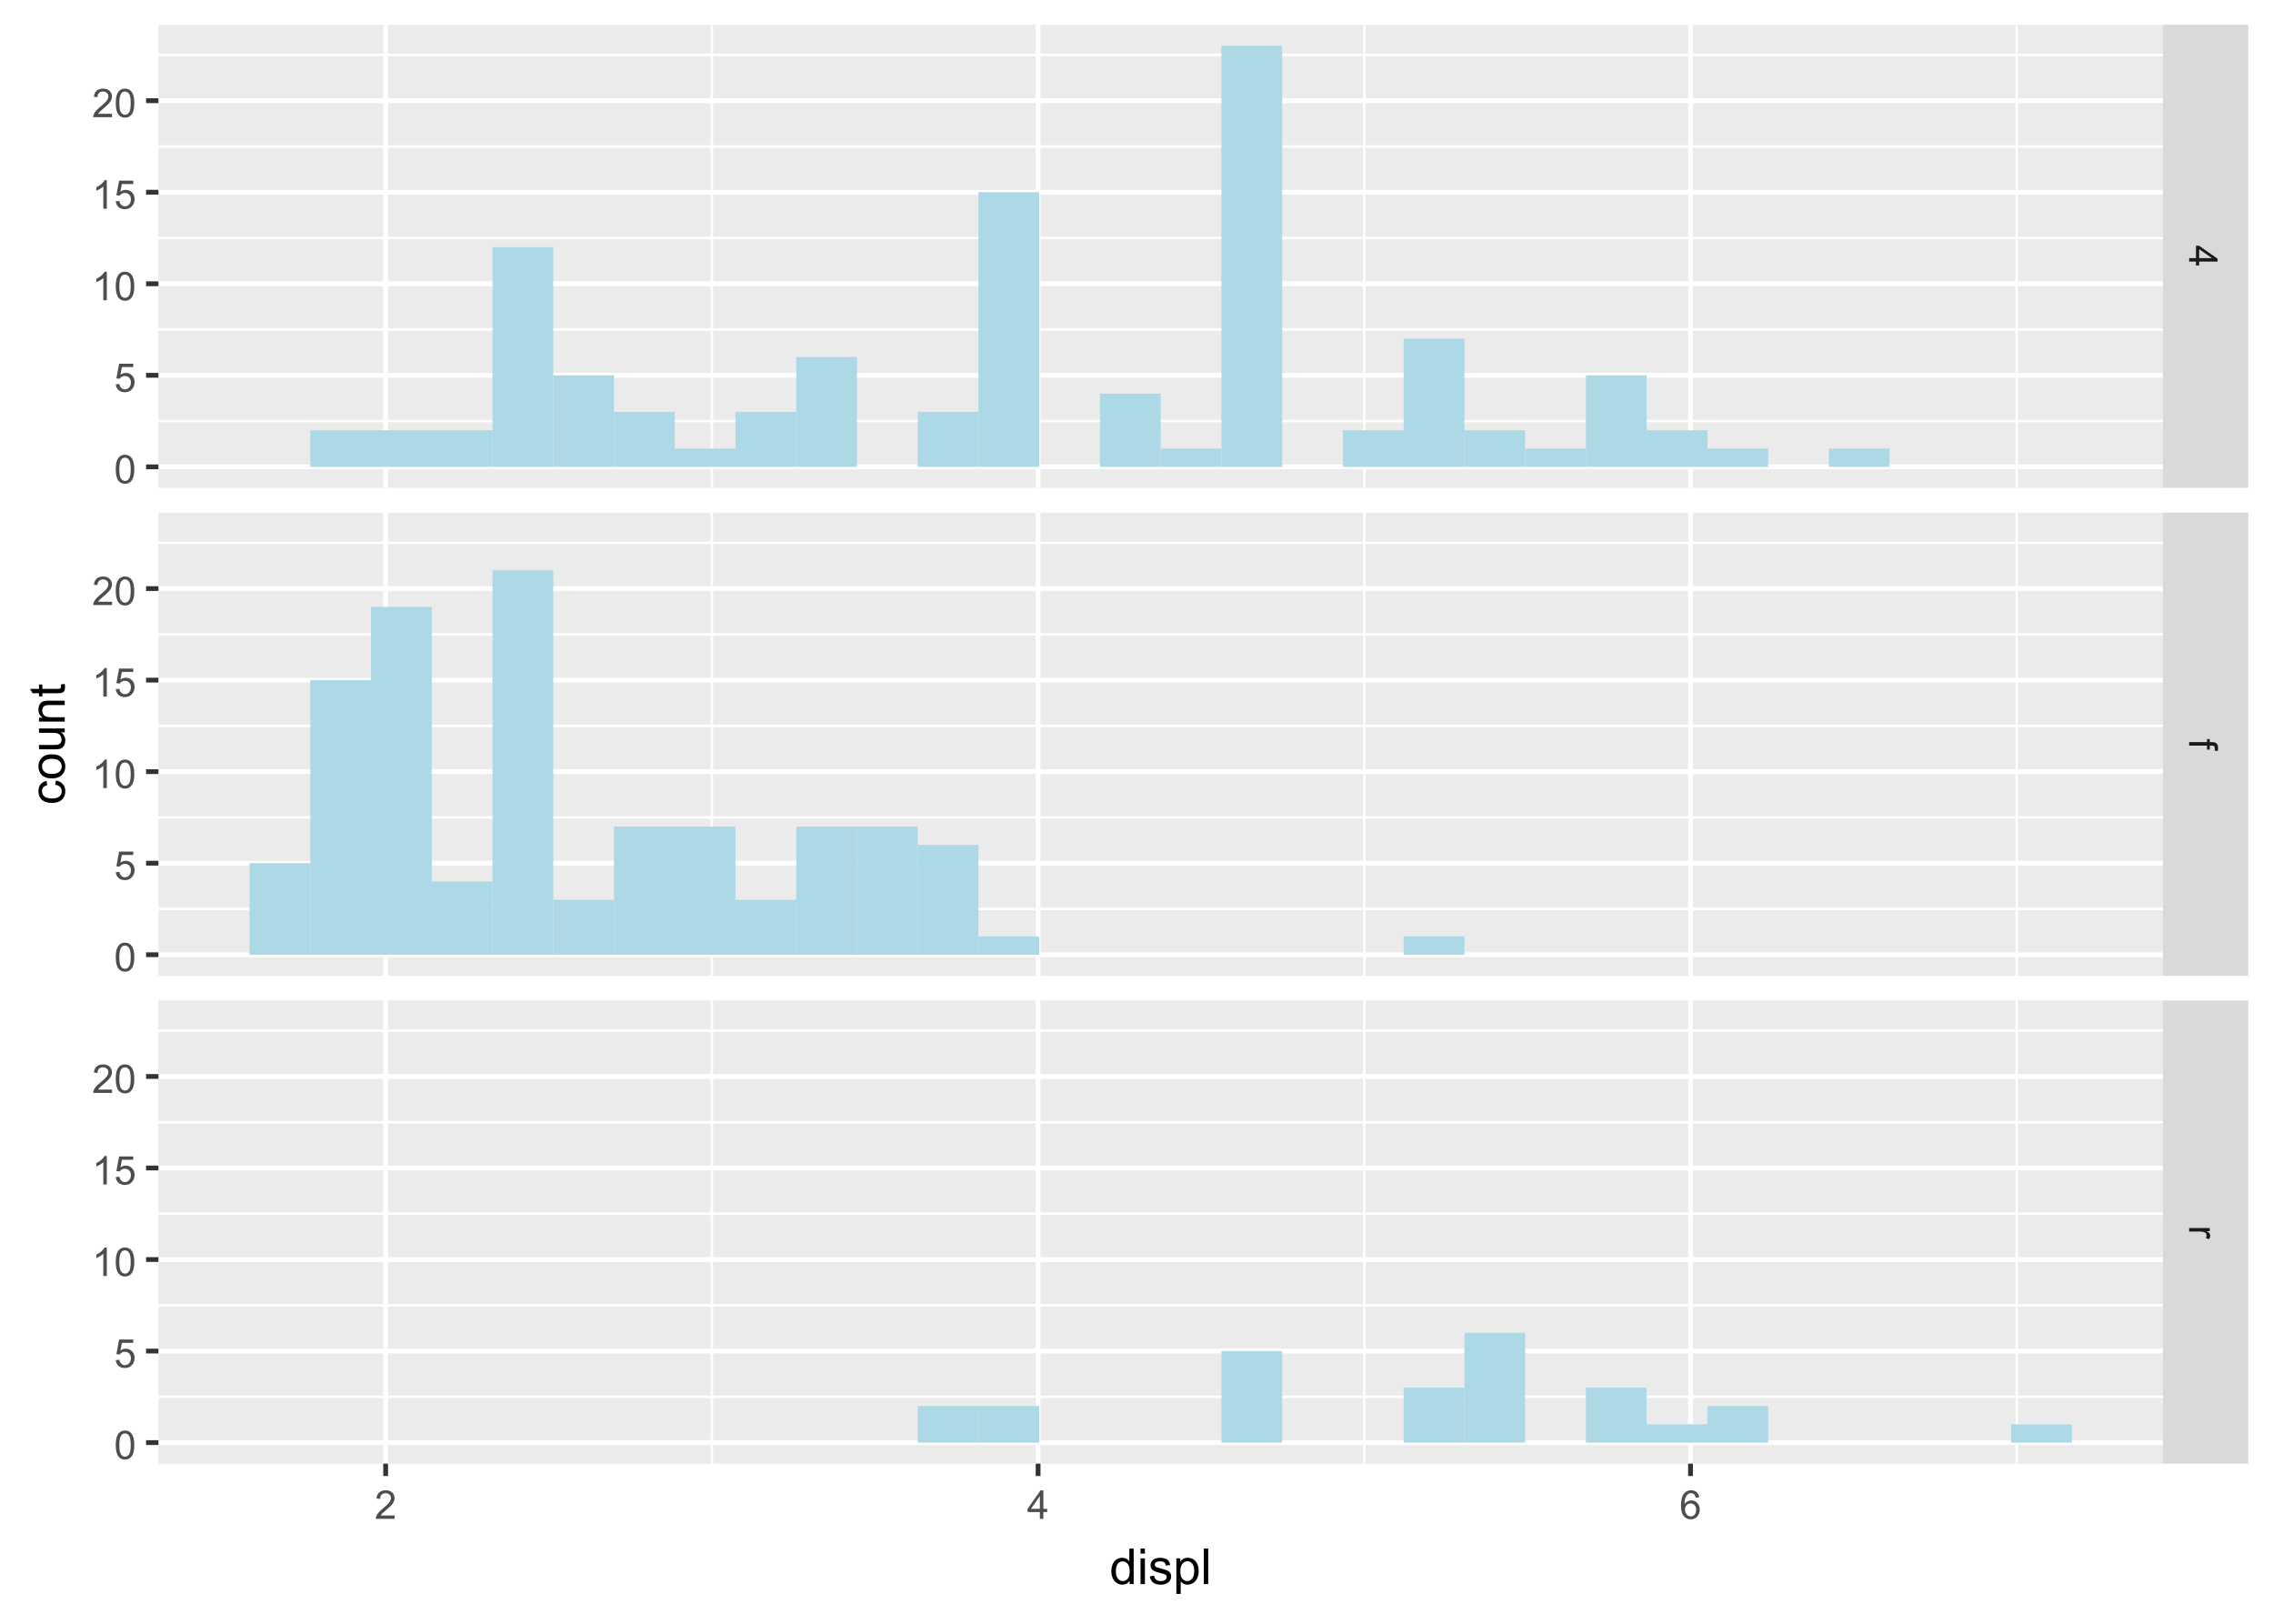 <?xml version="1.0" encoding="UTF-8"?>
<svg xmlns="http://www.w3.org/2000/svg" xmlns:xlink="http://www.w3.org/1999/xlink" width="504" height="360" viewBox="0 0 504 360">
<defs>
<g>
<g id="glyph-0-0">
<path d="M 0 2.844 L 1.508 2.844 L 1.508 0.113 L 2.219 0.113 L 6.301 2.984 L 6.301 3.617 L 2.219 3.617 L 2.219 4.469 L 1.508 4.469 L 1.508 3.617 L 0 3.617 L 0 2.844 M 2.219 2.844 L 5.059 2.844 L 2.219 0.871 Z M 2.219 2.844 "/>
</g>
<g id="glyph-0-1">
<path d="M 0 0.766 L 3.961 0.766 L 3.961 0.082 L 4.562 0.082 L 4.562 0.766 L 5.047 0.766 C 5.355 0.766 5.582 0.793 5.73 0.848 C 5.934 0.922 6.094 1.051 6.219 1.238 C 6.344 1.426 6.406 1.691 6.406 2.027 C 6.406 2.246 6.383 2.488 6.328 2.75 L 5.656 2.633 C 5.684 2.473 5.699 2.32 5.699 2.18 C 5.699 1.945 5.648 1.777 5.547 1.68 C 5.445 1.582 5.258 1.535 4.984 1.535 L 4.562 1.535 L 4.562 2.422 L 3.961 2.422 L 3.961 1.535 L 0 1.535 Z M 0 0.766 "/>
</g>
<g id="glyph-0-2">
<path d="M 0 0.57 L 4.562 0.57 L 4.562 1.266 L 3.871 1.266 C 4.195 1.445 4.41 1.609 4.512 1.758 C 4.613 1.91 4.668 2.074 4.668 2.254 C 4.668 2.516 4.582 2.781 4.418 3.051 L 3.699 2.785 C 3.812 2.594 3.867 2.406 3.867 2.219 C 3.867 2.047 3.816 1.895 3.715 1.762 C 3.613 1.629 3.473 1.531 3.293 1.473 C 3.016 1.387 2.715 1.344 2.391 1.344 L 0 1.344 Z M 0 0.57 "/>
</g>
<g id="glyph-1-0">
<path d="M 4.43 -0.742 L 4.43 0 L 0.266 0 C 0.262 -0.188 0.289 -0.367 0.355 -0.539 C 0.461 -0.82 0.633 -1.102 0.867 -1.375 C 1.098 -1.648 1.438 -1.969 1.879 -2.328 C 2.562 -2.891 3.023 -3.336 3.266 -3.664 C 3.508 -3.992 3.625 -4.301 3.625 -4.594 C 3.625 -4.898 3.516 -5.16 3.297 -5.367 C 3.078 -5.578 2.793 -5.684 2.441 -5.684 C 2.066 -5.684 1.77 -5.574 1.547 -5.352 C 1.324 -5.125 1.211 -4.816 1.207 -4.422 L 0.414 -4.504 C 0.469 -5.098 0.672 -5.547 1.027 -5.859 C 1.383 -6.168 1.859 -6.324 2.457 -6.324 C 3.062 -6.324 3.539 -6.156 3.895 -5.824 C 4.246 -5.488 4.422 -5.07 4.422 -4.578 C 4.422 -4.324 4.371 -4.078 4.266 -3.832 C 4.164 -3.59 3.992 -3.332 3.754 -3.062 C 3.516 -2.793 3.117 -2.426 2.562 -1.957 C 2.098 -1.566 1.801 -1.301 1.668 -1.164 C 1.535 -1.023 1.426 -0.883 1.34 -0.742 Z M 4.43 -0.742 "/>
</g>
<g id="glyph-1-1">
<path d="M 2.844 0 L 2.844 -1.508 L 0.113 -1.508 L 0.113 -2.219 L 2.988 -6.301 L 3.617 -6.301 L 3.617 -2.219 L 4.469 -2.219 L 4.469 -1.508 L 3.617 -1.508 L 3.617 0 L 2.844 0 M 2.844 -2.219 L 2.844 -5.059 L 0.871 -2.219 Z M 2.844 -2.219 "/>
</g>
<g id="glyph-1-2">
<path d="M 4.379 -4.758 L 3.609 -4.695 C 3.539 -5 3.441 -5.219 3.316 -5.359 C 3.109 -5.578 2.852 -5.688 2.543 -5.688 C 2.297 -5.688 2.082 -5.621 1.895 -5.484 C 1.652 -5.305 1.461 -5.047 1.32 -4.703 C 1.18 -4.363 1.105 -3.879 1.102 -3.25 C 1.285 -3.531 1.516 -3.742 1.785 -3.879 C 2.051 -4.016 2.336 -4.086 2.629 -4.086 C 3.145 -4.086 3.586 -3.898 3.945 -3.516 C 4.309 -3.137 4.492 -2.648 4.492 -2.047 C 4.492 -1.648 4.406 -1.281 4.234 -0.941 C 4.062 -0.605 3.828 -0.344 3.531 -0.164 C 3.234 0.016 2.895 0.109 2.52 0.109 C 1.875 0.109 1.348 -0.129 0.941 -0.605 C 0.535 -1.078 0.332 -1.859 0.332 -2.949 C 0.332 -4.164 0.555 -5.051 1.004 -5.602 C 1.398 -6.086 1.926 -6.324 2.59 -6.324 C 3.086 -6.324 3.492 -6.188 3.809 -5.91 C 4.125 -5.629 4.316 -5.246 4.379 -4.758 M 1.219 -2.039 C 1.219 -1.773 1.277 -1.52 1.391 -1.277 C 1.504 -1.031 1.66 -0.848 1.863 -0.719 C 2.066 -0.594 2.281 -0.527 2.504 -0.527 C 2.832 -0.527 3.113 -0.66 3.348 -0.926 C 3.582 -1.188 3.699 -1.547 3.699 -2 C 3.699 -2.434 3.582 -2.777 3.352 -3.027 C 3.121 -3.277 2.828 -3.402 2.477 -3.402 C 2.125 -3.402 1.828 -3.277 1.586 -3.027 C 1.344 -2.777 1.219 -2.449 1.219 -2.039 Z M 1.219 -2.039 "/>
</g>
<g id="glyph-1-3">
<path d="M 0.367 -3.105 C 0.367 -3.852 0.441 -4.449 0.594 -4.906 C 0.75 -5.359 0.977 -5.711 1.277 -5.957 C 1.582 -6.203 1.961 -6.324 2.418 -6.324 C 2.758 -6.324 3.055 -6.258 3.309 -6.121 C 3.562 -5.984 3.773 -5.789 3.941 -5.531 C 4.105 -5.277 4.238 -4.965 4.332 -4.594 C 4.426 -4.227 4.473 -3.73 4.473 -3.105 C 4.473 -2.367 4.398 -1.77 4.246 -1.316 C 4.094 -0.863 3.867 -0.512 3.562 -0.266 C 3.262 -0.016 2.879 0.109 2.418 0.109 C 1.812 0.109 1.336 -0.109 0.988 -0.547 C 0.574 -1.07 0.367 -1.922 0.367 -3.105 M 1.16 -3.105 C 1.16 -2.074 1.281 -1.383 1.523 -1.043 C 1.766 -0.699 2.062 -0.527 2.418 -0.527 C 2.773 -0.527 3.074 -0.699 3.316 -1.043 C 3.559 -1.387 3.68 -2.074 3.68 -3.105 C 3.68 -4.145 3.559 -4.832 3.316 -5.172 C 3.074 -5.516 2.773 -5.684 2.41 -5.684 C 2.055 -5.684 1.773 -5.535 1.559 -5.234 C 1.293 -4.852 1.16 -4.141 1.16 -3.105 Z M 1.16 -3.105 "/>
</g>
<g id="glyph-1-4">
<path d="M 0.367 -1.648 L 1.176 -1.719 C 1.238 -1.324 1.379 -1.027 1.598 -0.828 C 1.816 -0.629 2.078 -0.527 2.391 -0.527 C 2.762 -0.527 3.078 -0.668 3.336 -0.949 C 3.594 -1.23 3.723 -1.602 3.723 -2.066 C 3.723 -2.508 3.598 -2.855 3.348 -3.109 C 3.102 -3.367 2.777 -3.492 2.375 -3.492 C 2.125 -3.492 1.902 -3.438 1.703 -3.324 C 1.5 -3.211 1.344 -3.062 1.23 -2.883 L 0.504 -2.977 L 1.113 -6.215 L 4.246 -6.215 L 4.246 -5.473 L 1.73 -5.473 L 1.391 -3.781 C 1.77 -4.043 2.168 -4.176 2.582 -4.176 C 3.133 -4.176 3.598 -3.984 3.977 -3.605 C 4.352 -3.223 4.543 -2.734 4.543 -2.137 C 4.543 -1.566 4.375 -1.074 4.043 -0.656 C 3.641 -0.148 3.09 0.109 2.391 0.109 C 1.816 0.109 1.348 -0.055 0.984 -0.375 C 0.625 -0.695 0.418 -1.121 0.367 -1.648 Z M 0.367 -1.648 "/>
</g>
<g id="glyph-1-5">
<path d="M 3.277 0 L 2.504 0 L 2.504 -4.93 C 2.32 -4.75 2.074 -4.574 1.773 -4.395 C 1.469 -4.219 1.199 -4.086 0.957 -3.996 L 0.957 -4.742 C 1.391 -4.945 1.77 -5.195 2.094 -5.484 C 2.418 -5.773 2.645 -6.055 2.781 -6.324 L 3.277 -6.324 Z M 3.277 0 "/>
</g>
<g id="glyph-2-0">
<path d="M 4.426 0 L 4.426 -0.719 C 4.062 -0.152 3.531 0.129 2.832 0.129 C 2.375 0.129 1.957 0.004 1.578 -0.246 C 1.195 -0.496 0.898 -0.848 0.691 -1.297 C 0.48 -1.746 0.375 -2.262 0.375 -2.848 C 0.375 -3.414 0.473 -3.934 0.66 -4.395 C 0.852 -4.859 1.137 -5.215 1.516 -5.461 C 1.895 -5.711 2.32 -5.832 2.789 -5.832 C 3.133 -5.832 3.438 -5.762 3.707 -5.617 C 3.977 -5.469 4.191 -5.281 4.359 -5.047 L 4.359 -7.875 L 5.324 -7.875 L 5.324 0 L 4.426 0 M 1.371 -2.848 C 1.371 -2.117 1.523 -1.57 1.832 -1.207 C 2.141 -0.848 2.504 -0.664 2.922 -0.664 C 3.344 -0.664 3.703 -0.84 4 -1.184 C 4.293 -1.531 4.441 -2.059 4.441 -2.766 C 4.441 -3.547 4.293 -4.121 3.992 -4.484 C 3.691 -4.852 3.32 -5.031 2.879 -5.031 C 2.449 -5.031 2.09 -4.855 1.801 -4.508 C 1.516 -4.156 1.371 -3.602 1.371 -2.848 Z M 1.371 -2.848 "/>
</g>
<g id="glyph-2-1">
<path d="M 0.73 -6.762 L 0.73 -7.875 L 1.695 -7.875 L 1.695 -6.762 L 0.73 -6.762 M 0.73 0 L 0.73 -5.703 L 1.695 -5.703 L 1.695 0 Z M 0.73 0 "/>
</g>
<g id="glyph-2-2">
<path d="M 0.34 -1.703 L 1.293 -1.852 C 1.348 -1.469 1.496 -1.176 1.742 -0.973 C 1.988 -0.77 2.332 -0.664 2.773 -0.664 C 3.215 -0.664 3.547 -0.758 3.758 -0.938 C 3.977 -1.117 4.082 -1.332 4.082 -1.574 C 4.082 -1.793 3.988 -1.965 3.797 -2.09 C 3.664 -2.176 3.336 -2.285 2.809 -2.418 C 2.102 -2.598 1.609 -2.75 1.336 -2.883 C 1.062 -3.012 0.852 -3.191 0.711 -3.426 C 0.57 -3.656 0.5 -3.91 0.5 -4.188 C 0.5 -4.445 0.559 -4.68 0.676 -4.895 C 0.789 -5.113 0.949 -5.293 1.148 -5.438 C 1.301 -5.547 1.504 -5.641 1.766 -5.719 C 2.023 -5.793 2.301 -5.832 2.602 -5.832 C 3.047 -5.832 3.441 -5.77 3.777 -5.641 C 4.117 -5.512 4.367 -5.336 4.527 -5.117 C 4.688 -4.895 4.801 -4.602 4.859 -4.234 L 3.914 -4.102 C 3.871 -4.398 3.75 -4.625 3.543 -4.789 C 3.336 -4.957 3.047 -5.039 2.668 -5.039 C 2.227 -5.039 1.91 -4.965 1.719 -4.816 C 1.527 -4.672 1.434 -4.5 1.434 -4.301 C 1.434 -4.176 1.473 -4.062 1.551 -3.965 C 1.633 -3.859 1.754 -3.773 1.922 -3.707 C 2.02 -3.672 2.305 -3.586 2.777 -3.461 C 3.461 -3.277 3.938 -3.125 4.207 -3.012 C 4.48 -2.895 4.691 -2.727 4.844 -2.504 C 5 -2.281 5.074 -2.004 5.074 -1.676 C 5.074 -1.352 4.98 -1.051 4.793 -0.766 C 4.605 -0.48 4.336 -0.262 3.98 -0.105 C 3.625 0.051 3.223 0.129 2.777 0.129 C 2.035 0.129 1.473 -0.023 1.082 -0.332 C 0.695 -0.641 0.445 -1.098 0.34 -1.703 Z M 0.34 -1.703 "/>
</g>
<g id="glyph-2-3">
<path d="M 0.727 2.188 L 0.727 -5.703 L 1.605 -5.703 L 1.605 -4.961 C 1.812 -5.254 2.047 -5.469 2.309 -5.617 C 2.57 -5.762 2.887 -5.832 3.262 -5.832 C 3.746 -5.832 4.176 -5.707 4.551 -5.457 C 4.922 -5.207 5.203 -4.852 5.391 -4.395 C 5.582 -3.941 5.676 -3.438 5.676 -2.895 C 5.676 -2.312 5.574 -1.785 5.363 -1.32 C 5.152 -0.852 4.848 -0.492 4.449 -0.246 C 4.051 0.004 3.633 0.129 3.191 0.129 C 2.867 0.129 2.578 0.062 2.324 -0.074 C 2.066 -0.211 1.855 -0.383 1.691 -0.59 L 1.691 2.188 L 0.727 2.188 M 1.602 -2.82 C 1.602 -2.086 1.75 -1.543 2.047 -1.191 C 2.344 -0.84 2.703 -0.664 3.125 -0.664 C 3.555 -0.664 3.922 -0.848 4.23 -1.211 C 4.535 -1.574 4.688 -2.137 4.688 -2.898 C 4.688 -3.629 4.539 -4.172 4.242 -4.531 C 3.941 -4.895 3.586 -5.074 3.168 -5.074 C 2.758 -5.074 2.395 -4.883 2.074 -4.5 C 1.758 -4.113 1.602 -3.555 1.602 -2.82 Z M 1.602 -2.82 "/>
</g>
<g id="glyph-2-4">
<path d="M 0.703 0 L 0.703 -7.875 L 1.672 -7.875 L 1.672 0 Z M 0.703 0 "/>
</g>
<g id="glyph-3-0">
<path d="M -2.09 -4.445 L -1.965 -5.398 C -1.309 -5.293 -0.797 -5.027 -0.426 -4.602 C -0.055 -4.172 0.129 -3.648 0.129 -3.023 C 0.129 -2.242 -0.125 -1.617 -0.637 -1.141 C -1.148 -0.668 -1.879 -0.43 -2.832 -0.43 C -3.445 -0.43 -3.984 -0.531 -4.445 -0.734 C -4.91 -0.941 -5.254 -1.25 -5.488 -1.668 C -5.719 -2.086 -5.832 -2.539 -5.832 -3.031 C -5.832 -3.648 -5.676 -4.156 -5.363 -4.551 C -5.051 -4.941 -4.605 -5.195 -4.027 -5.305 L -3.883 -4.367 C -4.266 -4.277 -4.555 -4.117 -4.75 -3.891 C -4.941 -3.664 -5.039 -3.391 -5.039 -3.066 C -5.039 -2.578 -4.863 -2.184 -4.516 -1.879 C -4.164 -1.574 -3.613 -1.422 -2.859 -1.422 C -2.09 -1.422 -1.535 -1.57 -1.188 -1.863 C -0.84 -2.156 -0.664 -2.539 -0.664 -3.012 C -0.664 -3.395 -0.781 -3.711 -1.016 -3.965 C -1.246 -4.219 -1.605 -4.379 -2.09 -4.445 Z M -2.09 -4.445 "/>
</g>
<g id="glyph-3-1">
<path d="M -2.852 -0.367 C -3.91 -0.367 -4.691 -0.66 -5.199 -1.246 C -5.621 -1.738 -5.832 -2.336 -5.832 -3.039 C -5.832 -3.824 -5.574 -4.465 -5.062 -4.961 C -4.547 -5.461 -3.84 -5.711 -2.934 -5.711 C -2.199 -5.711 -1.621 -5.598 -1.199 -5.379 C -0.781 -5.16 -0.453 -4.84 -0.219 -4.418 C 0.012 -3.996 0.129 -3.539 0.129 -3.039 C 0.129 -2.242 -0.129 -1.598 -0.641 -1.105 C -1.152 -0.613 -1.891 -0.367 -2.852 -0.367 M -2.852 -1.359 C -2.121 -1.359 -1.574 -1.52 -1.211 -1.836 C -0.848 -2.156 -0.664 -2.555 -0.664 -3.039 C -0.664 -3.52 -0.848 -3.918 -1.215 -4.238 C -1.578 -4.555 -2.137 -4.715 -2.883 -4.715 C -3.59 -4.715 -4.125 -4.555 -4.488 -4.234 C -4.852 -3.914 -5.031 -3.516 -5.031 -3.039 C -5.031 -2.559 -4.852 -2.156 -4.492 -1.836 C -4.129 -1.52 -3.582 -1.359 -2.852 -1.359 Z M -2.852 -1.359 "/>
</g>
<g id="glyph-3-2">
<path d="M 0 -4.465 L -0.836 -4.465 C -0.191 -4.02 0.129 -3.414 0.129 -2.652 C 0.129 -2.316 0.062 -2.004 -0.062 -1.711 C -0.191 -1.418 -0.355 -1.203 -0.551 -1.062 C -0.746 -0.918 -0.984 -0.82 -1.266 -0.762 C -1.457 -0.723 -1.758 -0.703 -2.172 -0.703 L -5.703 -0.703 L -5.703 -1.672 L -2.539 -1.672 C -2.035 -1.672 -1.695 -1.691 -1.52 -1.73 C -1.266 -1.789 -1.066 -1.918 -0.922 -2.117 C -0.777 -2.312 -0.703 -2.555 -0.703 -2.848 C -0.703 -3.137 -0.777 -3.41 -0.926 -3.664 C -1.074 -3.918 -1.277 -4.098 -1.535 -4.203 C -1.789 -4.309 -2.16 -4.359 -2.648 -4.359 L -5.703 -4.359 L -5.703 -5.328 L 0 -5.328 Z M 0 -4.465 "/>
</g>
<g id="glyph-3-3">
<path d="M 0 -0.727 L -5.703 -0.727 L -5.703 -1.594 L -4.895 -1.594 C -5.52 -2.016 -5.832 -2.621 -5.832 -3.41 C -5.832 -3.754 -5.77 -4.07 -5.648 -4.359 C -5.523 -4.648 -5.363 -4.863 -5.16 -5.008 C -4.961 -5.148 -4.723 -5.25 -4.445 -5.305 C -4.27 -5.344 -3.953 -5.359 -3.508 -5.359 L 0 -5.359 L 0 -4.395 L -3.469 -4.395 C -3.863 -4.395 -4.156 -4.355 -4.352 -4.281 C -4.547 -4.207 -4.703 -4.07 -4.82 -3.879 C -4.938 -3.688 -4.996 -3.465 -4.996 -3.207 C -4.996 -2.793 -4.863 -2.438 -4.602 -2.141 C -4.34 -1.84 -3.844 -1.691 -3.117 -1.691 L 0 -1.691 Z M 0 -0.727 "/>
</g>
<g id="glyph-3-4">
<path d="M -0.863 -2.836 L -0.012 -2.977 C 0.047 -2.703 0.074 -2.461 0.074 -2.246 C 0.074 -1.895 0.02 -1.621 -0.09 -1.43 C -0.203 -1.234 -0.348 -1.098 -0.527 -1.02 C -0.711 -0.941 -1.09 -0.902 -1.672 -0.902 L -4.953 -0.902 L -4.953 -0.195 L -5.703 -0.195 L -5.703 -0.902 L -7.117 -0.902 L -7.695 -1.863 L -5.703 -1.863 L -5.703 -2.836 L -4.953 -2.836 L -4.953 -1.863 L -1.617 -1.863 C -1.34 -1.863 -1.164 -1.879 -1.086 -1.914 C -1.008 -1.949 -0.945 -2.004 -0.898 -2.082 C -0.852 -2.16 -0.828 -2.27 -0.828 -2.41 C -0.828 -2.52 -0.84 -2.66 -0.863 -2.836 Z M -0.863 -2.836 "/>
</g>
</g>
<clipPath id="clip-0">
<path clip-rule="nonzero" d="M 35.129 5.48 L 479.602 5.48 L 479.602 108.172 L 35.129 108.172 Z M 35.129 5.48 "/>
</clipPath>
<clipPath id="clip-1">
<path clip-rule="nonzero" d="M 35.129 93 L 479.602 93 L 479.602 94 L 35.129 94 Z M 35.129 93 "/>
</clipPath>
<clipPath id="clip-2">
<path clip-rule="nonzero" d="M 35.129 72 L 479.602 72 L 479.602 74 L 35.129 74 Z M 35.129 72 "/>
</clipPath>
<clipPath id="clip-3">
<path clip-rule="nonzero" d="M 35.129 52 L 479.602 52 L 479.602 54 L 35.129 54 Z M 35.129 52 "/>
</clipPath>
<clipPath id="clip-4">
<path clip-rule="nonzero" d="M 35.129 32 L 479.602 32 L 479.602 33 L 35.129 33 Z M 35.129 32 "/>
</clipPath>
<clipPath id="clip-5">
<path clip-rule="nonzero" d="M 35.129 11 L 479.602 11 L 479.602 13 L 35.129 13 Z M 35.129 11 "/>
</clipPath>
<clipPath id="clip-6">
<path clip-rule="nonzero" d="M 157 5.48 L 159 5.48 L 159 108.172 L 157 108.172 Z M 157 5.48 "/>
</clipPath>
<clipPath id="clip-7">
<path clip-rule="nonzero" d="M 302 5.48 L 303 5.48 L 303 108.172 L 302 108.172 Z M 302 5.48 "/>
</clipPath>
<clipPath id="clip-8">
<path clip-rule="nonzero" d="M 446 5.48 L 448 5.48 L 448 108.172 L 446 108.172 Z M 446 5.48 "/>
</clipPath>
<clipPath id="clip-9">
<path clip-rule="nonzero" d="M 35.129 102 L 479.602 102 L 479.602 105 L 35.129 105 Z M 35.129 102 "/>
</clipPath>
<clipPath id="clip-10">
<path clip-rule="nonzero" d="M 35.129 82 L 479.602 82 L 479.602 84 L 35.129 84 Z M 35.129 82 "/>
</clipPath>
<clipPath id="clip-11">
<path clip-rule="nonzero" d="M 35.129 62 L 479.602 62 L 479.602 64 L 35.129 64 Z M 35.129 62 "/>
</clipPath>
<clipPath id="clip-12">
<path clip-rule="nonzero" d="M 35.129 42 L 479.602 42 L 479.602 44 L 35.129 44 Z M 35.129 42 "/>
</clipPath>
<clipPath id="clip-13">
<path clip-rule="nonzero" d="M 35.129 21 L 479.602 21 L 479.602 23 L 35.129 23 Z M 35.129 21 "/>
</clipPath>
<clipPath id="clip-14">
<path clip-rule="nonzero" d="M 84 5.48 L 87 5.48 L 87 108.172 L 84 108.172 Z M 84 5.48 "/>
</clipPath>
<clipPath id="clip-15">
<path clip-rule="nonzero" d="M 229 5.48 L 231 5.48 L 231 108.172 L 229 108.172 Z M 229 5.48 "/>
</clipPath>
<clipPath id="clip-16">
<path clip-rule="nonzero" d="M 374 5.48 L 376 5.48 L 376 108.172 L 374 108.172 Z M 374 5.48 "/>
</clipPath>
<clipPath id="clip-17">
<path clip-rule="nonzero" d="M 35.129 113.648 L 479.602 113.648 L 479.602 216.34 L 35.129 216.34 Z M 35.129 113.648 "/>
</clipPath>
<clipPath id="clip-18">
<path clip-rule="nonzero" d="M 35.129 201 L 479.602 201 L 479.602 202 L 35.129 202 Z M 35.129 201 "/>
</clipPath>
<clipPath id="clip-19">
<path clip-rule="nonzero" d="M 35.129 180 L 479.602 180 L 479.602 182 L 35.129 182 Z M 35.129 180 "/>
</clipPath>
<clipPath id="clip-20">
<path clip-rule="nonzero" d="M 35.129 160 L 479.602 160 L 479.602 162 L 35.129 162 Z M 35.129 160 "/>
</clipPath>
<clipPath id="clip-21">
<path clip-rule="nonzero" d="M 35.129 140 L 479.602 140 L 479.602 141 L 35.129 141 Z M 35.129 140 "/>
</clipPath>
<clipPath id="clip-22">
<path clip-rule="nonzero" d="M 35.129 120 L 479.602 120 L 479.602 121 L 35.129 121 Z M 35.129 120 "/>
</clipPath>
<clipPath id="clip-23">
<path clip-rule="nonzero" d="M 157 113.648 L 159 113.648 L 159 216.34 L 157 216.34 Z M 157 113.648 "/>
</clipPath>
<clipPath id="clip-24">
<path clip-rule="nonzero" d="M 302 113.648 L 303 113.648 L 303 216.34 L 302 216.34 Z M 302 113.648 "/>
</clipPath>
<clipPath id="clip-25">
<path clip-rule="nonzero" d="M 446 113.648 L 448 113.648 L 448 216.34 L 446 216.34 Z M 446 113.648 "/>
</clipPath>
<clipPath id="clip-26">
<path clip-rule="nonzero" d="M 35.129 211 L 479.602 211 L 479.602 213 L 35.129 213 Z M 35.129 211 "/>
</clipPath>
<clipPath id="clip-27">
<path clip-rule="nonzero" d="M 35.129 190 L 479.602 190 L 479.602 192 L 35.129 192 Z M 35.129 190 "/>
</clipPath>
<clipPath id="clip-28">
<path clip-rule="nonzero" d="M 35.129 170 L 479.602 170 L 479.602 172 L 35.129 172 Z M 35.129 170 "/>
</clipPath>
<clipPath id="clip-29">
<path clip-rule="nonzero" d="M 35.129 150 L 479.602 150 L 479.602 152 L 35.129 152 Z M 35.129 150 "/>
</clipPath>
<clipPath id="clip-30">
<path clip-rule="nonzero" d="M 35.129 129 L 479.602 129 L 479.602 132 L 35.129 132 Z M 35.129 129 "/>
</clipPath>
<clipPath id="clip-31">
<path clip-rule="nonzero" d="M 84 113.648 L 87 113.648 L 87 216.34 L 84 216.34 Z M 84 113.648 "/>
</clipPath>
<clipPath id="clip-32">
<path clip-rule="nonzero" d="M 229 113.648 L 231 113.648 L 231 216.34 L 229 216.34 Z M 229 113.648 "/>
</clipPath>
<clipPath id="clip-33">
<path clip-rule="nonzero" d="M 374 113.648 L 376 113.648 L 376 216.34 L 374 216.34 Z M 374 113.648 "/>
</clipPath>
<clipPath id="clip-34">
<path clip-rule="nonzero" d="M 35.129 221.82 L 479.602 221.82 L 479.602 324.512 L 35.129 324.512 Z M 35.129 221.82 "/>
</clipPath>
<clipPath id="clip-35">
<path clip-rule="nonzero" d="M 35.129 309 L 479.602 309 L 479.602 310 L 35.129 310 Z M 35.129 309 "/>
</clipPath>
<clipPath id="clip-36">
<path clip-rule="nonzero" d="M 35.129 289 L 479.602 289 L 479.602 290 L 35.129 290 Z M 35.129 289 "/>
</clipPath>
<clipPath id="clip-37">
<path clip-rule="nonzero" d="M 35.129 268 L 479.602 268 L 479.602 270 L 35.129 270 Z M 35.129 268 "/>
</clipPath>
<clipPath id="clip-38">
<path clip-rule="nonzero" d="M 35.129 248 L 479.602 248 L 479.602 250 L 35.129 250 Z M 35.129 248 "/>
</clipPath>
<clipPath id="clip-39">
<path clip-rule="nonzero" d="M 35.129 228 L 479.602 228 L 479.602 229 L 35.129 229 Z M 35.129 228 "/>
</clipPath>
<clipPath id="clip-40">
<path clip-rule="nonzero" d="M 157 221.82 L 159 221.82 L 159 324.512 L 157 324.512 Z M 157 221.82 "/>
</clipPath>
<clipPath id="clip-41">
<path clip-rule="nonzero" d="M 302 221.82 L 303 221.82 L 303 324.512 L 302 324.512 Z M 302 221.82 "/>
</clipPath>
<clipPath id="clip-42">
<path clip-rule="nonzero" d="M 446 221.82 L 448 221.82 L 448 324.512 L 446 324.512 Z M 446 221.82 "/>
</clipPath>
<clipPath id="clip-43">
<path clip-rule="nonzero" d="M 35.129 319 L 479.602 319 L 479.602 321 L 35.129 321 Z M 35.129 319 "/>
</clipPath>
<clipPath id="clip-44">
<path clip-rule="nonzero" d="M 35.129 299 L 479.602 299 L 479.602 301 L 35.129 301 Z M 35.129 299 "/>
</clipPath>
<clipPath id="clip-45">
<path clip-rule="nonzero" d="M 35.129 278 L 479.602 278 L 479.602 280 L 35.129 280 Z M 35.129 278 "/>
</clipPath>
<clipPath id="clip-46">
<path clip-rule="nonzero" d="M 35.129 258 L 479.602 258 L 479.602 260 L 35.129 260 Z M 35.129 258 "/>
</clipPath>
<clipPath id="clip-47">
<path clip-rule="nonzero" d="M 35.129 238 L 479.602 238 L 479.602 240 L 35.129 240 Z M 35.129 238 "/>
</clipPath>
<clipPath id="clip-48">
<path clip-rule="nonzero" d="M 84 221.82 L 87 221.82 L 87 324.512 L 84 324.512 Z M 84 221.82 "/>
</clipPath>
<clipPath id="clip-49">
<path clip-rule="nonzero" d="M 229 221.82 L 231 221.82 L 231 324.512 L 229 324.512 Z M 229 221.82 "/>
</clipPath>
<clipPath id="clip-50">
<path clip-rule="nonzero" d="M 374 221.82 L 376 221.82 L 376 324.512 L 374 324.512 Z M 374 221.82 "/>
</clipPath>
<clipPath id="clip-51">
<path clip-rule="nonzero" d="M 479.602 5.48 L 498.52 5.48 L 498.52 108.172 L 479.602 108.172 Z M 479.602 5.48 "/>
</clipPath>
<clipPath id="clip-52">
<path clip-rule="nonzero" d="M 479.602 113.648 L 498.52 113.648 L 498.52 216.34 L 479.602 216.34 Z M 479.602 113.648 "/>
</clipPath>
<clipPath id="clip-53">
<path clip-rule="nonzero" d="M 479.602 221.82 L 498.52 221.82 L 498.52 324.512 L 479.602 324.512 Z M 479.602 221.82 "/>
</clipPath>
</defs>
<rect x="-50.4" y="-36" width="604.8" height="432" fill="rgb(100%, 100%, 100%)" fill-opacity="1"/>
<rect x="-50.4" y="-36" width="604.8" height="432" fill="rgb(100%, 100%, 100%)" fill-opacity="1"/>
<path fill="none" stroke-width="1.067" stroke-linecap="round" stroke-linejoin="round" stroke="rgb(100%, 100%, 100%)" stroke-opacity="1" stroke-miterlimit="10" d="M 0 360 L 504 360 L 504 0 L 0 0 Z M 0 360 "/>
<g clip-path="url(#clip-0)">
<path fill-rule="nonzero" fill="rgb(92.157%, 92.157%, 92.157%)" fill-opacity="1" d="M 35.129 108.168 L 479.602 108.168 L 479.602 5.477 L 35.129 5.477 Z M 35.129 108.168 "/>
</g>
<g clip-path="url(#clip-1)">
<path fill="none" stroke-width="0.533" stroke-linecap="butt" stroke-linejoin="round" stroke="rgb(100%, 100%, 100%)" stroke-opacity="1" stroke-miterlimit="10" d="M 35.129 93.355 L 479.602 93.355 "/>
</g>
<g clip-path="url(#clip-2)">
<path fill="none" stroke-width="0.533" stroke-linecap="butt" stroke-linejoin="round" stroke="rgb(100%, 100%, 100%)" stroke-opacity="1" stroke-miterlimit="10" d="M 35.129 73.059 L 479.602 73.059 "/>
</g>
<g clip-path="url(#clip-3)">
<path fill="none" stroke-width="0.533" stroke-linecap="butt" stroke-linejoin="round" stroke="rgb(100%, 100%, 100%)" stroke-opacity="1" stroke-miterlimit="10" d="M 35.129 52.766 L 479.602 52.766 "/>
</g>
<g clip-path="url(#clip-4)">
<path fill="none" stroke-width="0.533" stroke-linecap="butt" stroke-linejoin="round" stroke="rgb(100%, 100%, 100%)" stroke-opacity="1" stroke-miterlimit="10" d="M 35.129 32.473 L 479.602 32.473 "/>
</g>
<g clip-path="url(#clip-5)">
<path fill="none" stroke-width="0.533" stroke-linecap="butt" stroke-linejoin="round" stroke="rgb(100%, 100%, 100%)" stroke-opacity="1" stroke-miterlimit="10" d="M 35.129 12.176 L 479.602 12.176 "/>
</g>
<g clip-path="url(#clip-6)">
<path fill="none" stroke-width="0.533" stroke-linecap="butt" stroke-linejoin="round" stroke="rgb(100%, 100%, 100%)" stroke-opacity="1" stroke-miterlimit="10" d="M 157.844 108.168 L 157.844 5.48 "/>
</g>
<g clip-path="url(#clip-7)">
<path fill="none" stroke-width="0.533" stroke-linecap="butt" stroke-linejoin="round" stroke="rgb(100%, 100%, 100%)" stroke-opacity="1" stroke-miterlimit="10" d="M 302.512 108.168 L 302.512 5.48 "/>
</g>
<g clip-path="url(#clip-8)">
<path fill="none" stroke-width="0.533" stroke-linecap="butt" stroke-linejoin="round" stroke="rgb(100%, 100%, 100%)" stroke-opacity="1" stroke-miterlimit="10" d="M 447.176 108.168 L 447.176 5.48 "/>
</g>
<g clip-path="url(#clip-9)">
<path fill="none" stroke-width="1.067" stroke-linecap="butt" stroke-linejoin="round" stroke="rgb(100%, 100%, 100%)" stroke-opacity="1" stroke-miterlimit="10" d="M 35.129 103.504 L 479.602 103.504 "/>
</g>
<g clip-path="url(#clip-10)">
<path fill="none" stroke-width="1.067" stroke-linecap="butt" stroke-linejoin="round" stroke="rgb(100%, 100%, 100%)" stroke-opacity="1" stroke-miterlimit="10" d="M 35.129 83.207 L 479.602 83.207 "/>
</g>
<g clip-path="url(#clip-11)">
<path fill="none" stroke-width="1.067" stroke-linecap="butt" stroke-linejoin="round" stroke="rgb(100%, 100%, 100%)" stroke-opacity="1" stroke-miterlimit="10" d="M 35.129 62.914 L 479.602 62.914 "/>
</g>
<g clip-path="url(#clip-12)">
<path fill="none" stroke-width="1.067" stroke-linecap="butt" stroke-linejoin="round" stroke="rgb(100%, 100%, 100%)" stroke-opacity="1" stroke-miterlimit="10" d="M 35.129 42.617 L 479.602 42.617 "/>
</g>
<g clip-path="url(#clip-13)">
<path fill="none" stroke-width="1.067" stroke-linecap="butt" stroke-linejoin="round" stroke="rgb(100%, 100%, 100%)" stroke-opacity="1" stroke-miterlimit="10" d="M 35.129 22.324 L 479.602 22.324 "/>
</g>
<g clip-path="url(#clip-14)">
<path fill="none" stroke-width="1.067" stroke-linecap="butt" stroke-linejoin="round" stroke="rgb(100%, 100%, 100%)" stroke-opacity="1" stroke-miterlimit="10" d="M 85.512 108.168 L 85.512 5.48 "/>
</g>
<g clip-path="url(#clip-15)">
<path fill="none" stroke-width="1.067" stroke-linecap="butt" stroke-linejoin="round" stroke="rgb(100%, 100%, 100%)" stroke-opacity="1" stroke-miterlimit="10" d="M 230.18 108.168 L 230.18 5.48 "/>
</g>
<g clip-path="url(#clip-16)">
<path fill="none" stroke-width="1.067" stroke-linecap="butt" stroke-linejoin="round" stroke="rgb(100%, 100%, 100%)" stroke-opacity="1" stroke-miterlimit="10" d="M 374.844 108.168 L 374.844 5.48 "/>
</g>
<path fill-rule="nonzero" fill="rgb(67.843%, 84.706%, 90.196%)" fill-opacity="1" d="M 68.801 103.504 L 82.27 103.504 L 82.27 95.387 L 68.801 95.387 Z M 68.801 103.504 "/>
<path fill-rule="nonzero" fill="rgb(67.843%, 84.706%, 90.196%)" fill-opacity="1" d="M 82.27 103.504 L 95.738 103.504 L 95.738 95.387 L 82.27 95.387 Z M 82.27 103.504 "/>
<path fill-rule="nonzero" fill="rgb(67.843%, 84.706%, 90.196%)" fill-opacity="1" d="M 95.738 103.504 L 109.207 103.504 L 109.207 95.387 L 95.738 95.387 Z M 95.738 103.504 "/>
<path fill-rule="nonzero" fill="rgb(67.843%, 84.706%, 90.196%)" fill-opacity="1" d="M 109.207 103.504 L 122.676 103.504 L 122.676 54.797 L 109.207 54.797 Z M 109.207 103.504 "/>
<path fill-rule="nonzero" fill="rgb(67.843%, 84.706%, 90.196%)" fill-opacity="1" d="M 122.676 103.504 L 136.145 103.504 L 136.145 83.211 L 122.676 83.211 Z M 122.676 103.504 "/>
<path fill-rule="nonzero" fill="rgb(67.843%, 84.706%, 90.196%)" fill-opacity="1" d="M 136.145 103.504 L 149.613 103.504 L 149.613 91.328 L 136.145 91.328 Z M 136.145 103.504 "/>
<path fill-rule="nonzero" fill="rgb(67.843%, 84.706%, 90.196%)" fill-opacity="1" d="M 149.613 103.504 L 163.082 103.504 L 163.082 99.445 L 149.613 99.445 Z M 149.613 103.504 "/>
<path fill-rule="nonzero" fill="rgb(67.843%, 84.706%, 90.196%)" fill-opacity="1" d="M 163.082 103.504 L 176.551 103.504 L 176.551 91.328 L 163.082 91.328 Z M 163.082 103.504 "/>
<path fill-rule="nonzero" fill="rgb(67.843%, 84.706%, 90.196%)" fill-opacity="1" d="M 176.551 103.504 L 190.02 103.504 L 190.02 79.152 L 176.551 79.152 Z M 176.551 103.504 "/>
<path fill-rule="nonzero" fill="rgb(67.843%, 84.706%, 90.196%)" fill-opacity="1" d="M 203.488 103.504 L 216.957 103.504 L 216.957 91.328 L 203.488 91.328 Z M 203.488 103.504 "/>
<path fill-rule="nonzero" fill="rgb(67.843%, 84.706%, 90.196%)" fill-opacity="1" d="M 216.957 103.504 L 230.426 103.504 L 230.426 42.621 L 216.957 42.621 Z M 216.957 103.504 "/>
<path fill-rule="nonzero" fill="rgb(67.843%, 84.706%, 90.196%)" fill-opacity="1" d="M 243.895 103.504 L 257.363 103.504 L 257.363 87.27 L 243.895 87.27 Z M 243.895 103.504 "/>
<path fill-rule="nonzero" fill="rgb(67.843%, 84.706%, 90.196%)" fill-opacity="1" d="M 257.363 103.504 L 270.832 103.504 L 270.832 99.445 L 257.363 99.445 Z M 257.363 103.504 "/>
<path fill-rule="nonzero" fill="rgb(67.843%, 84.706%, 90.196%)" fill-opacity="1" d="M 270.836 103.504 L 284.305 103.504 L 284.305 10.148 L 270.836 10.148 Z M 270.836 103.504 "/>
<path fill-rule="nonzero" fill="rgb(67.843%, 84.706%, 90.196%)" fill-opacity="1" d="M 297.773 103.504 L 311.242 103.504 L 311.242 95.387 L 297.773 95.387 Z M 297.773 103.504 "/>
<path fill-rule="nonzero" fill="rgb(67.843%, 84.706%, 90.196%)" fill-opacity="1" d="M 311.242 103.504 L 324.711 103.504 L 324.711 75.09 L 311.242 75.09 Z M 311.242 103.504 "/>
<path fill-rule="nonzero" fill="rgb(67.843%, 84.706%, 90.196%)" fill-opacity="1" d="M 324.711 103.504 L 338.18 103.504 L 338.18 95.387 L 324.711 95.387 Z M 324.711 103.504 "/>
<path fill-rule="nonzero" fill="rgb(67.843%, 84.706%, 90.196%)" fill-opacity="1" d="M 338.18 103.504 L 351.648 103.504 L 351.648 99.445 L 338.18 99.445 Z M 338.18 103.504 "/>
<path fill-rule="nonzero" fill="rgb(67.843%, 84.706%, 90.196%)" fill-opacity="1" d="M 351.648 103.504 L 365.117 103.504 L 365.117 83.211 L 351.648 83.211 Z M 351.648 103.504 "/>
<path fill-rule="nonzero" fill="rgb(67.843%, 84.706%, 90.196%)" fill-opacity="1" d="M 365.117 103.504 L 378.586 103.504 L 378.586 95.387 L 365.117 95.387 Z M 365.117 103.504 "/>
<path fill-rule="nonzero" fill="rgb(67.843%, 84.706%, 90.196%)" fill-opacity="1" d="M 378.586 103.504 L 392.055 103.504 L 392.055 99.445 L 378.586 99.445 Z M 378.586 103.504 "/>
<path fill-rule="nonzero" fill="rgb(67.843%, 84.706%, 90.196%)" fill-opacity="1" d="M 405.523 103.504 L 418.992 103.504 L 418.992 99.445 L 405.523 99.445 Z M 405.523 103.504 "/>
<g clip-path="url(#clip-17)">
<path fill-rule="nonzero" fill="rgb(92.157%, 92.157%, 92.157%)" fill-opacity="1" d="M 35.129 216.34 L 479.602 216.34 L 479.602 113.648 L 35.129 113.648 Z M 35.129 216.34 "/>
</g>
<g clip-path="url(#clip-18)">
<path fill="none" stroke-width="0.533" stroke-linecap="butt" stroke-linejoin="round" stroke="rgb(100%, 100%, 100%)" stroke-opacity="1" stroke-miterlimit="10" d="M 35.129 201.523 L 479.602 201.523 "/>
</g>
<g clip-path="url(#clip-19)">
<path fill="none" stroke-width="0.533" stroke-linecap="butt" stroke-linejoin="round" stroke="rgb(100%, 100%, 100%)" stroke-opacity="1" stroke-miterlimit="10" d="M 35.129 181.23 L 479.602 181.23 "/>
</g>
<g clip-path="url(#clip-20)">
<path fill="none" stroke-width="0.533" stroke-linecap="butt" stroke-linejoin="round" stroke="rgb(100%, 100%, 100%)" stroke-opacity="1" stroke-miterlimit="10" d="M 35.129 160.934 L 479.602 160.934 "/>
</g>
<g clip-path="url(#clip-21)">
<path fill="none" stroke-width="0.533" stroke-linecap="butt" stroke-linejoin="round" stroke="rgb(100%, 100%, 100%)" stroke-opacity="1" stroke-miterlimit="10" d="M 35.129 140.641 L 479.602 140.641 "/>
</g>
<g clip-path="url(#clip-22)">
<path fill="none" stroke-width="0.533" stroke-linecap="butt" stroke-linejoin="round" stroke="rgb(100%, 100%, 100%)" stroke-opacity="1" stroke-miterlimit="10" d="M 35.129 120.348 L 479.602 120.348 "/>
</g>
<g clip-path="url(#clip-23)">
<path fill="none" stroke-width="0.533" stroke-linecap="butt" stroke-linejoin="round" stroke="rgb(100%, 100%, 100%)" stroke-opacity="1" stroke-miterlimit="10" d="M 157.844 216.34 L 157.844 113.648 "/>
</g>
<g clip-path="url(#clip-24)">
<path fill="none" stroke-width="0.533" stroke-linecap="butt" stroke-linejoin="round" stroke="rgb(100%, 100%, 100%)" stroke-opacity="1" stroke-miterlimit="10" d="M 302.512 216.34 L 302.512 113.648 "/>
</g>
<g clip-path="url(#clip-25)">
<path fill="none" stroke-width="0.533" stroke-linecap="butt" stroke-linejoin="round" stroke="rgb(100%, 100%, 100%)" stroke-opacity="1" stroke-miterlimit="10" d="M 447.176 216.34 L 447.176 113.648 "/>
</g>
<g clip-path="url(#clip-26)">
<path fill="none" stroke-width="1.067" stroke-linecap="butt" stroke-linejoin="round" stroke="rgb(100%, 100%, 100%)" stroke-opacity="1" stroke-miterlimit="10" d="M 35.129 211.672 L 479.602 211.672 "/>
</g>
<g clip-path="url(#clip-27)">
<path fill="none" stroke-width="1.067" stroke-linecap="butt" stroke-linejoin="round" stroke="rgb(100%, 100%, 100%)" stroke-opacity="1" stroke-miterlimit="10" d="M 35.129 191.379 L 479.602 191.379 "/>
</g>
<g clip-path="url(#clip-28)">
<path fill="none" stroke-width="1.067" stroke-linecap="butt" stroke-linejoin="round" stroke="rgb(100%, 100%, 100%)" stroke-opacity="1" stroke-miterlimit="10" d="M 35.129 171.082 L 479.602 171.082 "/>
</g>
<g clip-path="url(#clip-29)">
<path fill="none" stroke-width="1.067" stroke-linecap="butt" stroke-linejoin="round" stroke="rgb(100%, 100%, 100%)" stroke-opacity="1" stroke-miterlimit="10" d="M 35.129 150.789 L 479.602 150.789 "/>
</g>
<g clip-path="url(#clip-30)">
<path fill="none" stroke-width="1.067" stroke-linecap="butt" stroke-linejoin="round" stroke="rgb(100%, 100%, 100%)" stroke-opacity="1" stroke-miterlimit="10" d="M 35.129 130.492 L 479.602 130.492 "/>
</g>
<g clip-path="url(#clip-31)">
<path fill="none" stroke-width="1.067" stroke-linecap="butt" stroke-linejoin="round" stroke="rgb(100%, 100%, 100%)" stroke-opacity="1" stroke-miterlimit="10" d="M 85.512 216.34 L 85.512 113.648 "/>
</g>
<g clip-path="url(#clip-32)">
<path fill="none" stroke-width="1.067" stroke-linecap="butt" stroke-linejoin="round" stroke="rgb(100%, 100%, 100%)" stroke-opacity="1" stroke-miterlimit="10" d="M 230.18 216.34 L 230.18 113.648 "/>
</g>
<g clip-path="url(#clip-33)">
<path fill="none" stroke-width="1.067" stroke-linecap="butt" stroke-linejoin="round" stroke="rgb(100%, 100%, 100%)" stroke-opacity="1" stroke-miterlimit="10" d="M 374.844 216.34 L 374.844 113.648 "/>
</g>
<path fill-rule="nonzero" fill="rgb(67.843%, 84.706%, 90.196%)" fill-opacity="1" d="M 55.332 211.672 L 68.801 211.672 L 68.801 191.379 L 55.332 191.379 Z M 55.332 211.672 "/>
<path fill-rule="nonzero" fill="rgb(67.843%, 84.706%, 90.196%)" fill-opacity="1" d="M 68.801 211.672 L 82.27 211.672 L 82.27 150.789 L 68.801 150.789 Z M 68.801 211.672 "/>
<path fill-rule="nonzero" fill="rgb(67.843%, 84.706%, 90.196%)" fill-opacity="1" d="M 82.27 211.672 L 95.738 211.672 L 95.738 134.551 L 82.27 134.551 Z M 82.27 211.672 "/>
<path fill-rule="nonzero" fill="rgb(67.843%, 84.706%, 90.196%)" fill-opacity="1" d="M 95.738 211.672 L 109.207 211.672 L 109.207 195.438 L 95.738 195.438 Z M 95.738 211.672 "/>
<path fill-rule="nonzero" fill="rgb(67.843%, 84.706%, 90.196%)" fill-opacity="1" d="M 109.207 211.672 L 122.676 211.672 L 122.676 126.434 L 109.207 126.434 Z M 109.207 211.672 "/>
<path fill-rule="nonzero" fill="rgb(67.843%, 84.706%, 90.196%)" fill-opacity="1" d="M 122.676 211.672 L 136.145 211.672 L 136.145 199.496 L 122.676 199.496 Z M 122.676 211.672 "/>
<path fill-rule="nonzero" fill="rgb(67.843%, 84.706%, 90.196%)" fill-opacity="1" d="M 136.145 211.672 L 149.613 211.672 L 149.613 183.258 L 136.145 183.258 Z M 136.145 211.672 "/>
<path fill-rule="nonzero" fill="rgb(67.843%, 84.706%, 90.196%)" fill-opacity="1" d="M 149.613 211.672 L 163.082 211.672 L 163.082 183.258 L 149.613 183.258 Z M 149.613 211.672 "/>
<path fill-rule="nonzero" fill="rgb(67.843%, 84.706%, 90.196%)" fill-opacity="1" d="M 163.082 211.672 L 176.551 211.672 L 176.551 199.496 L 163.082 199.496 Z M 163.082 211.672 "/>
<path fill-rule="nonzero" fill="rgb(67.843%, 84.706%, 90.196%)" fill-opacity="1" d="M 176.551 211.672 L 190.02 211.672 L 190.02 183.258 L 176.551 183.258 Z M 176.551 211.672 "/>
<path fill-rule="nonzero" fill="rgb(67.843%, 84.706%, 90.196%)" fill-opacity="1" d="M 190.02 211.672 L 203.488 211.672 L 203.488 183.258 L 190.02 183.258 Z M 190.02 211.672 "/>
<path fill-rule="nonzero" fill="rgb(67.843%, 84.706%, 90.196%)" fill-opacity="1" d="M 203.488 211.672 L 216.957 211.672 L 216.957 187.32 L 203.488 187.32 Z M 203.488 211.672 "/>
<path fill-rule="nonzero" fill="rgb(67.843%, 84.706%, 90.196%)" fill-opacity="1" d="M 216.957 211.672 L 230.426 211.672 L 230.426 207.613 L 216.957 207.613 Z M 216.957 211.672 "/>
<path fill-rule="nonzero" fill="rgb(67.843%, 84.706%, 90.196%)" fill-opacity="1" d="M 311.242 211.672 L 324.711 211.672 L 324.711 207.613 L 311.242 207.613 Z M 311.242 211.672 "/>
<g clip-path="url(#clip-34)">
<path fill-rule="nonzero" fill="rgb(92.157%, 92.157%, 92.157%)" fill-opacity="1" d="M 35.129 324.508 L 479.602 324.508 L 479.602 221.816 L 35.129 221.816 Z M 35.129 324.508 "/>
</g>
<g clip-path="url(#clip-35)">
<path fill="none" stroke-width="0.533" stroke-linecap="butt" stroke-linejoin="round" stroke="rgb(100%, 100%, 100%)" stroke-opacity="1" stroke-miterlimit="10" d="M 35.129 309.695 L 479.602 309.695 "/>
</g>
<g clip-path="url(#clip-36)">
<path fill="none" stroke-width="0.533" stroke-linecap="butt" stroke-linejoin="round" stroke="rgb(100%, 100%, 100%)" stroke-opacity="1" stroke-miterlimit="10" d="M 35.129 289.398 L 479.602 289.398 "/>
</g>
<g clip-path="url(#clip-37)">
<path fill="none" stroke-width="0.533" stroke-linecap="butt" stroke-linejoin="round" stroke="rgb(100%, 100%, 100%)" stroke-opacity="1" stroke-miterlimit="10" d="M 35.129 269.105 L 479.602 269.105 "/>
</g>
<g clip-path="url(#clip-38)">
<path fill="none" stroke-width="0.533" stroke-linecap="butt" stroke-linejoin="round" stroke="rgb(100%, 100%, 100%)" stroke-opacity="1" stroke-miterlimit="10" d="M 35.129 248.812 L 479.602 248.812 "/>
</g>
<g clip-path="url(#clip-39)">
<path fill="none" stroke-width="0.533" stroke-linecap="butt" stroke-linejoin="round" stroke="rgb(100%, 100%, 100%)" stroke-opacity="1" stroke-miterlimit="10" d="M 35.129 228.516 L 479.602 228.516 "/>
</g>
<g clip-path="url(#clip-40)">
<path fill="none" stroke-width="0.533" stroke-linecap="butt" stroke-linejoin="round" stroke="rgb(100%, 100%, 100%)" stroke-opacity="1" stroke-miterlimit="10" d="M 157.844 324.508 L 157.844 221.82 "/>
</g>
<g clip-path="url(#clip-41)">
<path fill="none" stroke-width="0.533" stroke-linecap="butt" stroke-linejoin="round" stroke="rgb(100%, 100%, 100%)" stroke-opacity="1" stroke-miterlimit="10" d="M 302.512 324.508 L 302.512 221.82 "/>
</g>
<g clip-path="url(#clip-42)">
<path fill="none" stroke-width="0.533" stroke-linecap="butt" stroke-linejoin="round" stroke="rgb(100%, 100%, 100%)" stroke-opacity="1" stroke-miterlimit="10" d="M 447.176 324.508 L 447.176 221.82 "/>
</g>
<g clip-path="url(#clip-43)">
<path fill="none" stroke-width="1.067" stroke-linecap="butt" stroke-linejoin="round" stroke="rgb(100%, 100%, 100%)" stroke-opacity="1" stroke-miterlimit="10" d="M 35.129 319.84 L 479.602 319.84 "/>
</g>
<g clip-path="url(#clip-44)">
<path fill="none" stroke-width="1.067" stroke-linecap="butt" stroke-linejoin="round" stroke="rgb(100%, 100%, 100%)" stroke-opacity="1" stroke-miterlimit="10" d="M 35.129 299.547 L 479.602 299.547 "/>
</g>
<g clip-path="url(#clip-45)">
<path fill="none" stroke-width="1.067" stroke-linecap="butt" stroke-linejoin="round" stroke="rgb(100%, 100%, 100%)" stroke-opacity="1" stroke-miterlimit="10" d="M 35.129 279.254 L 479.602 279.254 "/>
</g>
<g clip-path="url(#clip-46)">
<path fill="none" stroke-width="1.067" stroke-linecap="butt" stroke-linejoin="round" stroke="rgb(100%, 100%, 100%)" stroke-opacity="1" stroke-miterlimit="10" d="M 35.129 258.957 L 479.602 258.957 "/>
</g>
<g clip-path="url(#clip-47)">
<path fill="none" stroke-width="1.067" stroke-linecap="butt" stroke-linejoin="round" stroke="rgb(100%, 100%, 100%)" stroke-opacity="1" stroke-miterlimit="10" d="M 35.129 238.664 L 479.602 238.664 "/>
</g>
<g clip-path="url(#clip-48)">
<path fill="none" stroke-width="1.067" stroke-linecap="butt" stroke-linejoin="round" stroke="rgb(100%, 100%, 100%)" stroke-opacity="1" stroke-miterlimit="10" d="M 85.512 324.508 L 85.512 221.82 "/>
</g>
<g clip-path="url(#clip-49)">
<path fill="none" stroke-width="1.067" stroke-linecap="butt" stroke-linejoin="round" stroke="rgb(100%, 100%, 100%)" stroke-opacity="1" stroke-miterlimit="10" d="M 230.18 324.508 L 230.18 221.82 "/>
</g>
<g clip-path="url(#clip-50)">
<path fill="none" stroke-width="1.067" stroke-linecap="butt" stroke-linejoin="round" stroke="rgb(100%, 100%, 100%)" stroke-opacity="1" stroke-miterlimit="10" d="M 374.844 324.508 L 374.844 221.82 "/>
</g>
<path fill-rule="nonzero" fill="rgb(67.843%, 84.706%, 90.196%)" fill-opacity="1" d="M 203.488 319.84 L 216.957 319.84 L 216.957 311.723 L 203.488 311.723 Z M 203.488 319.84 "/>
<path fill-rule="nonzero" fill="rgb(67.843%, 84.706%, 90.196%)" fill-opacity="1" d="M 216.957 319.84 L 230.426 319.84 L 230.426 311.723 L 216.957 311.723 Z M 216.957 319.84 "/>
<path fill-rule="nonzero" fill="rgb(67.843%, 84.706%, 90.196%)" fill-opacity="1" d="M 270.836 319.84 L 284.305 319.84 L 284.305 299.547 L 270.836 299.547 Z M 270.836 319.84 "/>
<path fill-rule="nonzero" fill="rgb(67.843%, 84.706%, 90.196%)" fill-opacity="1" d="M 311.242 319.84 L 324.711 319.84 L 324.711 307.664 L 311.242 307.664 Z M 311.242 319.84 "/>
<path fill-rule="nonzero" fill="rgb(67.843%, 84.706%, 90.196%)" fill-opacity="1" d="M 324.711 319.84 L 338.18 319.84 L 338.18 295.488 L 324.711 295.488 Z M 324.711 319.84 "/>
<path fill-rule="nonzero" fill="rgb(67.843%, 84.706%, 90.196%)" fill-opacity="1" d="M 351.648 319.84 L 365.117 319.84 L 365.117 307.664 L 351.648 307.664 Z M 351.648 319.84 "/>
<path fill-rule="nonzero" fill="rgb(67.843%, 84.706%, 90.196%)" fill-opacity="1" d="M 365.117 319.84 L 378.586 319.84 L 378.586 315.781 L 365.117 315.781 Z M 365.117 319.84 "/>
<path fill-rule="nonzero" fill="rgb(67.843%, 84.706%, 90.196%)" fill-opacity="1" d="M 378.586 319.84 L 392.055 319.84 L 392.055 311.723 L 378.586 311.723 Z M 378.586 319.84 "/>
<path fill-rule="nonzero" fill="rgb(67.843%, 84.706%, 90.196%)" fill-opacity="1" d="M 445.93 319.84 L 459.398 319.84 L 459.398 315.781 L 445.93 315.781 Z M 445.93 319.84 "/>
<g clip-path="url(#clip-51)">
<path fill-rule="nonzero" fill="rgb(85.098%, 85.098%, 85.098%)" fill-opacity="1" d="M 479.602 108.168 L 498.52 108.168 L 498.52 5.477 L 479.602 5.477 Z M 479.602 108.168 "/>
</g>
<g fill="rgb(10.196%, 10.196%, 10.196%)" fill-opacity="1">
<use xlink:href="#glyph-0-0" x="485.41" y="54.379"/>
</g>
<g clip-path="url(#clip-52)">
<path fill-rule="nonzero" fill="rgb(85.098%, 85.098%, 85.098%)" fill-opacity="1" d="M 479.602 216.34 L 498.52 216.34 L 498.52 113.648 L 479.602 113.648 Z M 479.602 216.34 "/>
</g>
<g fill="rgb(10.196%, 10.196%, 10.196%)" fill-opacity="1">
<use xlink:href="#glyph-0-1" x="485.41" y="163.773"/>
</g>
<g clip-path="url(#clip-53)">
<path fill-rule="nonzero" fill="rgb(85.098%, 85.098%, 85.098%)" fill-opacity="1" d="M 479.602 324.508 L 498.52 324.508 L 498.52 221.816 L 479.602 221.816 Z M 479.602 324.508 "/>
</g>
<g fill="rgb(10.196%, 10.196%, 10.196%)" fill-opacity="1">
<use xlink:href="#glyph-0-2" x="485.41" y="271.699"/>
</g>
<path fill="none" stroke-width="1.067" stroke-linecap="butt" stroke-linejoin="round" stroke="rgb(20%, 20%, 20%)" stroke-opacity="1" stroke-miterlimit="10" d="M 85.512 327.25 L 85.512 324.508 "/>
<path fill="none" stroke-width="1.067" stroke-linecap="butt" stroke-linejoin="round" stroke="rgb(20%, 20%, 20%)" stroke-opacity="1" stroke-miterlimit="10" d="M 230.18 327.25 L 230.18 324.508 "/>
<path fill="none" stroke-width="1.067" stroke-linecap="butt" stroke-linejoin="round" stroke="rgb(20%, 20%, 20%)" stroke-opacity="1" stroke-miterlimit="10" d="M 374.844 327.25 L 374.844 324.508 "/>
<g fill="rgb(30.196%, 30.196%, 30.196%)" fill-opacity="1">
<use xlink:href="#glyph-1-0" x="83.066" y="336.738"/>
</g>
<g fill="rgb(30.196%, 30.196%, 30.196%)" fill-opacity="1">
<use xlink:href="#glyph-1-1" x="227.734" y="336.738"/>
</g>
<g fill="rgb(30.196%, 30.196%, 30.196%)" fill-opacity="1">
<use xlink:href="#glyph-1-2" x="372.398" y="336.738"/>
</g>
<g fill="rgb(30.196%, 30.196%, 30.196%)" fill-opacity="1">
<use xlink:href="#glyph-1-3" x="25.301" y="107.152"/>
</g>
<g fill="rgb(30.196%, 30.196%, 30.196%)" fill-opacity="1">
<use xlink:href="#glyph-1-4" x="25.301" y="86.855"/>
</g>
<g fill="rgb(30.196%, 30.196%, 30.196%)" fill-opacity="1">
<use xlink:href="#glyph-1-5" x="20.406" y="66.562"/>
<use xlink:href="#glyph-1-3" x="25.3" y="66.562"/>
</g>
<g fill="rgb(30.196%, 30.196%, 30.196%)" fill-opacity="1">
<use xlink:href="#glyph-1-5" x="20.406" y="46.27"/>
<use xlink:href="#glyph-1-4" x="25.3" y="46.27"/>
</g>
<g fill="rgb(30.196%, 30.196%, 30.196%)" fill-opacity="1">
<use xlink:href="#glyph-1-0" x="20.406" y="25.973"/>
<use xlink:href="#glyph-1-3" x="25.3" y="25.973"/>
</g>
<path fill="none" stroke-width="1.067" stroke-linecap="butt" stroke-linejoin="round" stroke="rgb(20%, 20%, 20%)" stroke-opacity="1" stroke-miterlimit="10" d="M 32.387 103.504 L 35.129 103.504 "/>
<path fill="none" stroke-width="1.067" stroke-linecap="butt" stroke-linejoin="round" stroke="rgb(20%, 20%, 20%)" stroke-opacity="1" stroke-miterlimit="10" d="M 32.387 83.207 L 35.129 83.207 "/>
<path fill="none" stroke-width="1.067" stroke-linecap="butt" stroke-linejoin="round" stroke="rgb(20%, 20%, 20%)" stroke-opacity="1" stroke-miterlimit="10" d="M 32.387 62.914 L 35.129 62.914 "/>
<path fill="none" stroke-width="1.067" stroke-linecap="butt" stroke-linejoin="round" stroke="rgb(20%, 20%, 20%)" stroke-opacity="1" stroke-miterlimit="10" d="M 32.387 42.617 L 35.129 42.617 "/>
<path fill="none" stroke-width="1.067" stroke-linecap="butt" stroke-linejoin="round" stroke="rgb(20%, 20%, 20%)" stroke-opacity="1" stroke-miterlimit="10" d="M 32.387 22.324 L 35.129 22.324 "/>
<g fill="rgb(30.196%, 30.196%, 30.196%)" fill-opacity="1">
<use xlink:href="#glyph-1-3" x="25.301" y="215.32"/>
</g>
<g fill="rgb(30.196%, 30.196%, 30.196%)" fill-opacity="1">
<use xlink:href="#glyph-1-4" x="25.301" y="195.027"/>
</g>
<g fill="rgb(30.196%, 30.196%, 30.196%)" fill-opacity="1">
<use xlink:href="#glyph-1-5" x="20.406" y="174.73"/>
<use xlink:href="#glyph-1-3" x="25.3" y="174.73"/>
</g>
<g fill="rgb(30.196%, 30.196%, 30.196%)" fill-opacity="1">
<use xlink:href="#glyph-1-5" x="20.406" y="154.438"/>
<use xlink:href="#glyph-1-4" x="25.3" y="154.438"/>
</g>
<g fill="rgb(30.196%, 30.196%, 30.196%)" fill-opacity="1">
<use xlink:href="#glyph-1-0" x="20.406" y="134.145"/>
<use xlink:href="#glyph-1-3" x="25.3" y="134.145"/>
</g>
<path fill="none" stroke-width="1.067" stroke-linecap="butt" stroke-linejoin="round" stroke="rgb(20%, 20%, 20%)" stroke-opacity="1" stroke-miterlimit="10" d="M 32.387 211.672 L 35.129 211.672 "/>
<path fill="none" stroke-width="1.067" stroke-linecap="butt" stroke-linejoin="round" stroke="rgb(20%, 20%, 20%)" stroke-opacity="1" stroke-miterlimit="10" d="M 32.387 191.379 L 35.129 191.379 "/>
<path fill="none" stroke-width="1.067" stroke-linecap="butt" stroke-linejoin="round" stroke="rgb(20%, 20%, 20%)" stroke-opacity="1" stroke-miterlimit="10" d="M 32.387 171.082 L 35.129 171.082 "/>
<path fill="none" stroke-width="1.067" stroke-linecap="butt" stroke-linejoin="round" stroke="rgb(20%, 20%, 20%)" stroke-opacity="1" stroke-miterlimit="10" d="M 32.387 150.789 L 35.129 150.789 "/>
<path fill="none" stroke-width="1.067" stroke-linecap="butt" stroke-linejoin="round" stroke="rgb(20%, 20%, 20%)" stroke-opacity="1" stroke-miterlimit="10" d="M 32.387 130.492 L 35.129 130.492 "/>
<g fill="rgb(30.196%, 30.196%, 30.196%)" fill-opacity="1">
<use xlink:href="#glyph-1-3" x="25.301" y="323.492"/>
</g>
<g fill="rgb(30.196%, 30.196%, 30.196%)" fill-opacity="1">
<use xlink:href="#glyph-1-4" x="25.301" y="303.195"/>
</g>
<g fill="rgb(30.196%, 30.196%, 30.196%)" fill-opacity="1">
<use xlink:href="#glyph-1-5" x="20.406" y="282.902"/>
<use xlink:href="#glyph-1-3" x="25.3" y="282.902"/>
</g>
<g fill="rgb(30.196%, 30.196%, 30.196%)" fill-opacity="1">
<use xlink:href="#glyph-1-5" x="20.406" y="262.609"/>
<use xlink:href="#glyph-1-4" x="25.3" y="262.609"/>
</g>
<g fill="rgb(30.196%, 30.196%, 30.196%)" fill-opacity="1">
<use xlink:href="#glyph-1-0" x="20.406" y="242.312"/>
<use xlink:href="#glyph-1-3" x="25.3" y="242.312"/>
</g>
<path fill="none" stroke-width="1.067" stroke-linecap="butt" stroke-linejoin="round" stroke="rgb(20%, 20%, 20%)" stroke-opacity="1" stroke-miterlimit="10" d="M 32.387 319.84 L 35.129 319.84 "/>
<path fill="none" stroke-width="1.067" stroke-linecap="butt" stroke-linejoin="round" stroke="rgb(20%, 20%, 20%)" stroke-opacity="1" stroke-miterlimit="10" d="M 32.387 299.547 L 35.129 299.547 "/>
<path fill="none" stroke-width="1.067" stroke-linecap="butt" stroke-linejoin="round" stroke="rgb(20%, 20%, 20%)" stroke-opacity="1" stroke-miterlimit="10" d="M 32.387 279.254 L 35.129 279.254 "/>
<path fill="none" stroke-width="1.067" stroke-linecap="butt" stroke-linejoin="round" stroke="rgb(20%, 20%, 20%)" stroke-opacity="1" stroke-miterlimit="10" d="M 32.387 258.957 L 35.129 258.957 "/>
<path fill="none" stroke-width="1.067" stroke-linecap="butt" stroke-linejoin="round" stroke="rgb(20%, 20%, 20%)" stroke-opacity="1" stroke-miterlimit="10" d="M 32.387 238.664 L 35.129 238.664 "/>
<g fill="rgb(0%, 0%, 0%)" fill-opacity="1">
<use xlink:href="#glyph-2-0" x="246.051" y="351.207"/>
<use xlink:href="#glyph-2-1" x="252.168" y="351.207"/>
<use xlink:href="#glyph-2-2" x="254.612" y="351.207"/>
<use xlink:href="#glyph-2-3" x="260.112" y="351.207"/>
<use xlink:href="#glyph-2-4" x="266.23" y="351.207"/>
</g>
<g fill="rgb(0%, 0%, 0%)" fill-opacity="1">
<use xlink:href="#glyph-3-0" x="14.352" y="178.449"/>
<use xlink:href="#glyph-3-1" x="14.352" y="172.949"/>
<use xlink:href="#glyph-3-2" x="14.352" y="166.832"/>
<use xlink:href="#glyph-3-3" x="14.352" y="160.714"/>
<use xlink:href="#glyph-3-4" x="14.352" y="154.596"/>
</g>
</svg>
